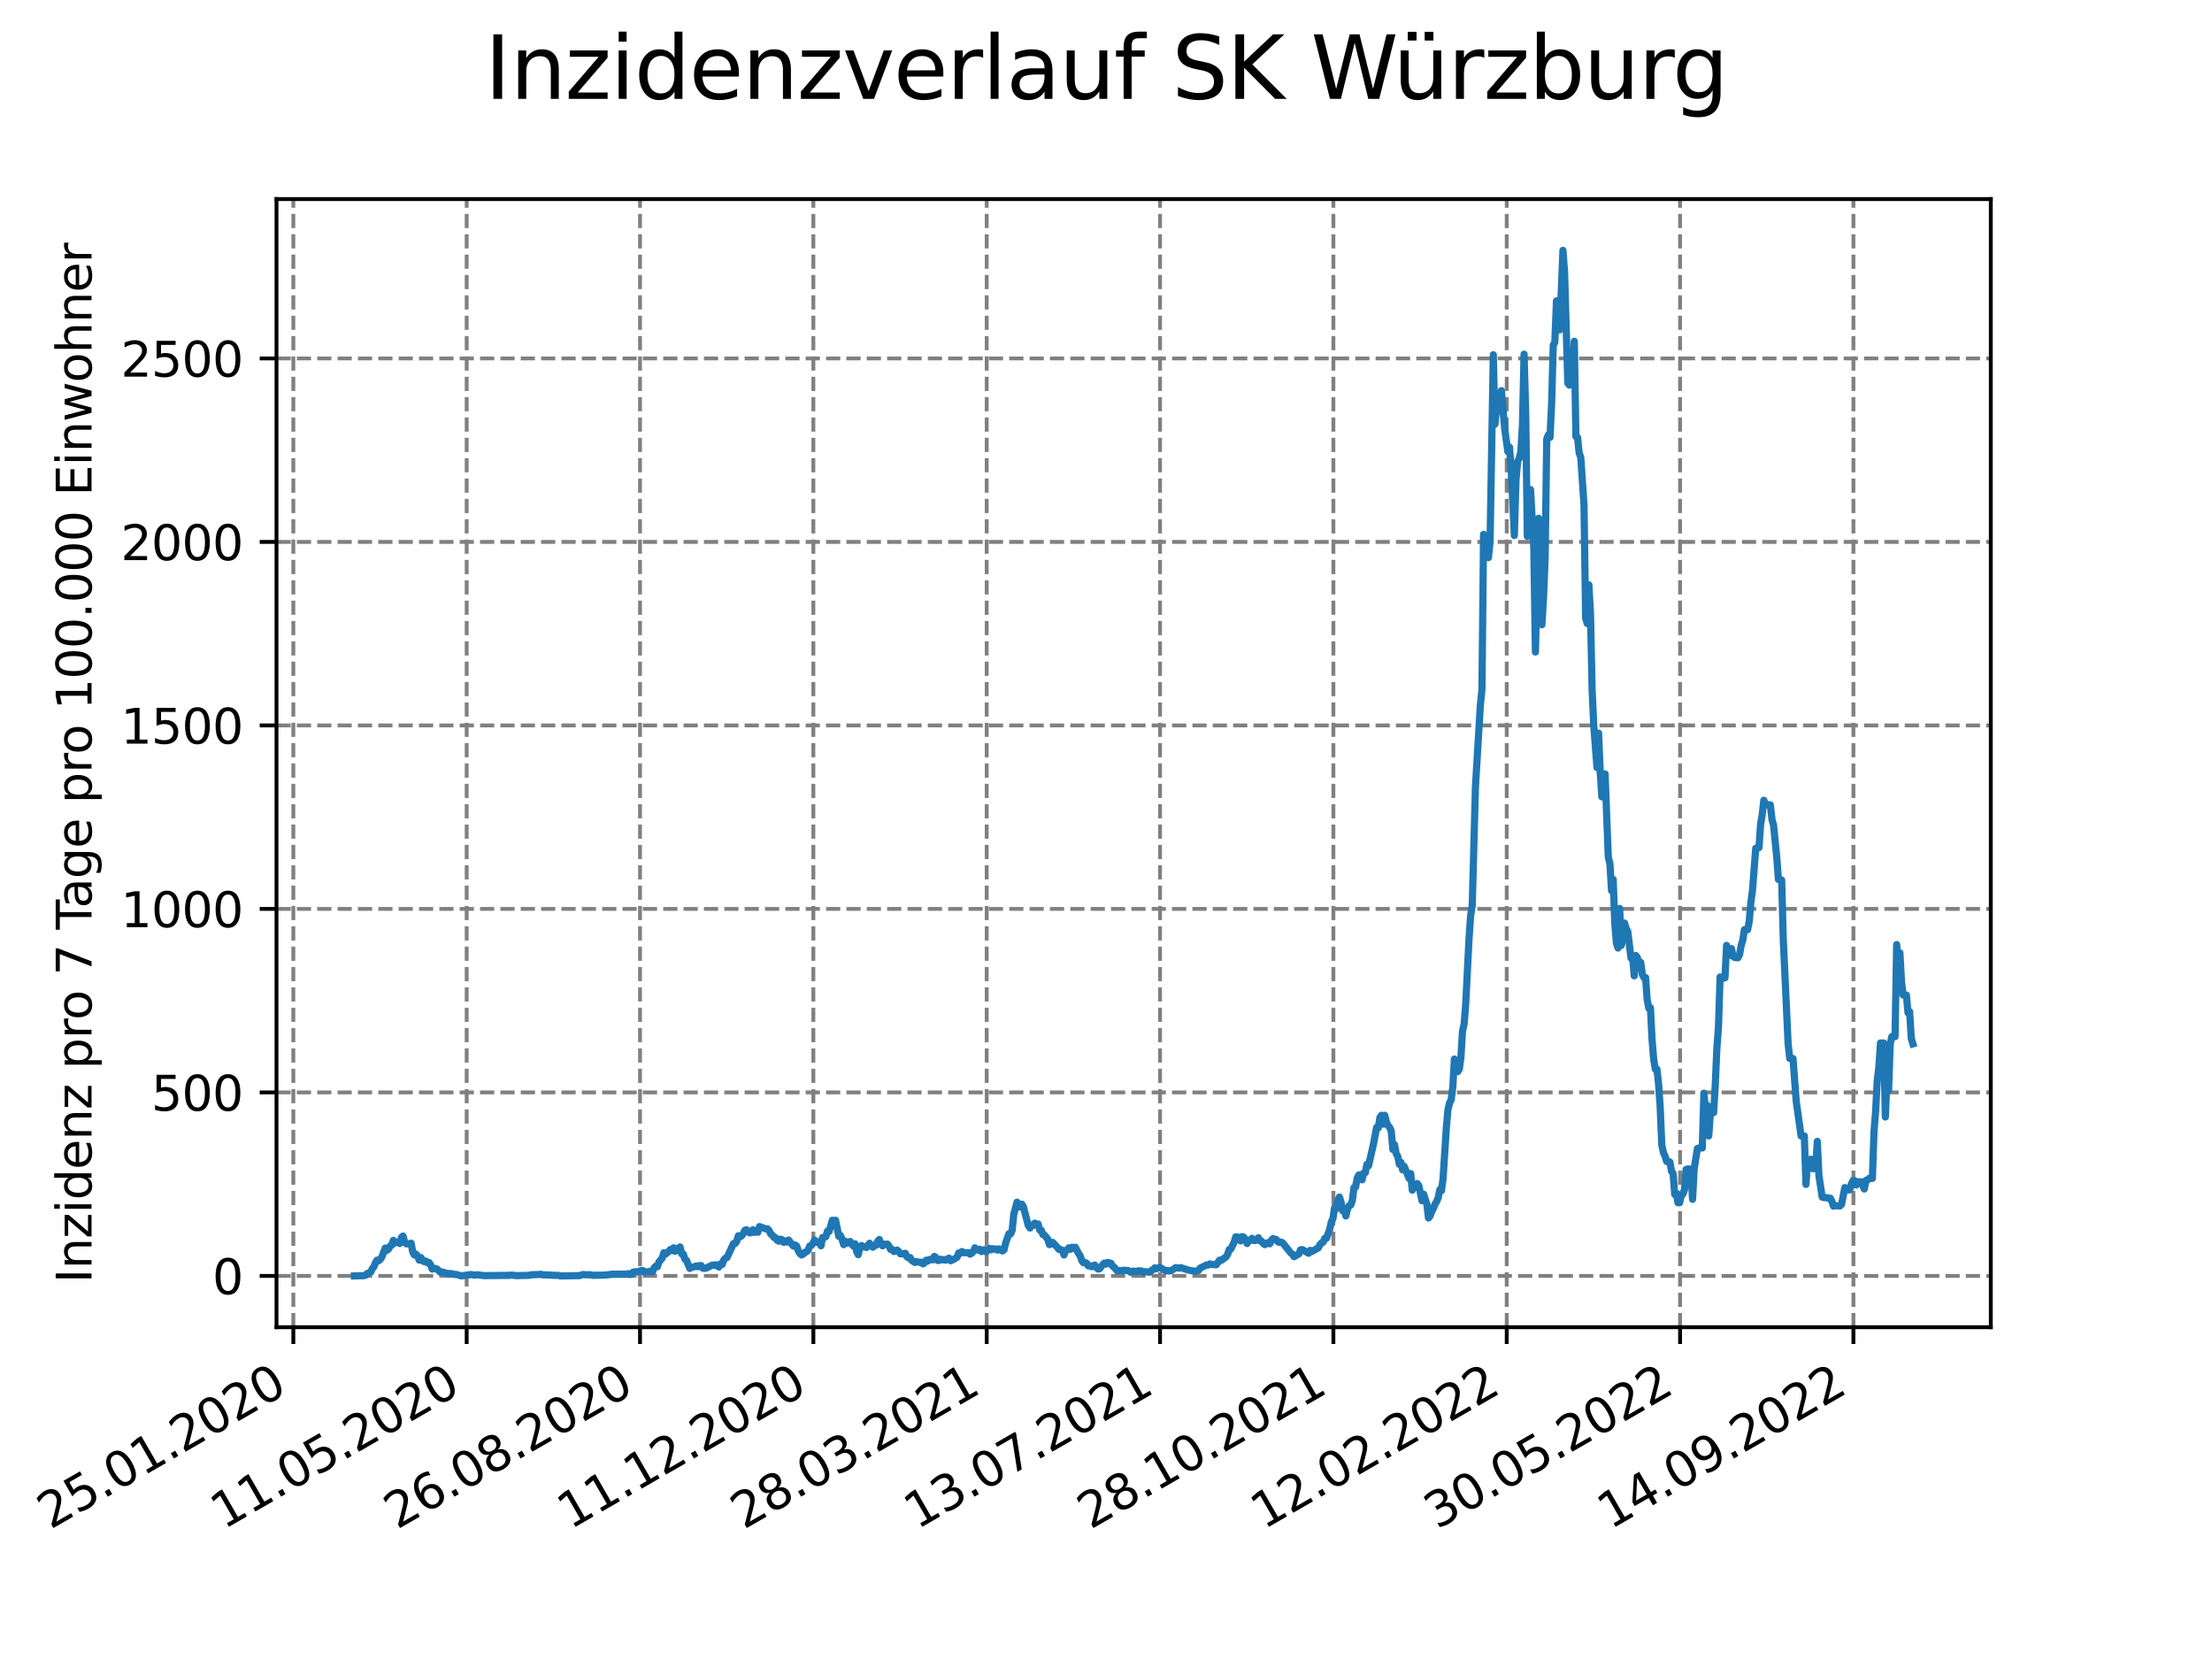 <?xml version="1.0" encoding="utf-8" standalone="no"?>
<!DOCTYPE svg PUBLIC "-//W3C//DTD SVG 1.1//EN"
  "http://www.w3.org/Graphics/SVG/1.1/DTD/svg11.dtd">
<svg xmlns:xlink="http://www.w3.org/1999/xlink" width="460.8pt" height="345.6pt" viewBox="0 0 460.8 345.6" xmlns="http://www.w3.org/2000/svg" version="1.1">
 <defs>
  <style type="text/css">*{stroke-linejoin: round; stroke-linecap: butt}</style>
 </defs>
 <g id="figure_1">
  <g id="patch_1">
   <path d="M 0 345.6 
L 460.8 345.6 
L 460.8 0 
L 0 0 
z
" style="fill: #ffffff"/>
  </g>
  <g id="axes_1">
   <g id="patch_2">
    <path d="M 57.6 276.48 
L 414.72 276.48 
L 414.72 41.472 
L 57.6 41.472 
z
" style="fill: #ffffff"/>
   </g>
   <g id="matplotlib.axis_1">
    <g id="xtick_1">
     <g id="line2d_1">
      <path d="M 61.107 276.48 
L 61.107 41.472 
" clip-path="url(#pb9742fb375)" style="fill: none; stroke-dasharray: 2.96,1.28; stroke-dashoffset: 0; stroke: #808080; stroke-width: 0.8"/>
     </g>
     <g id="line2d_2">
      <defs>
       <path id="m1579eb46df" d="M 0 0 
L 0 3.5 
" style="stroke: #000000; stroke-width: 0.8"/>
      </defs>
      <g>
       <use xlink:href="#m1579eb46df" x="61.107" y="276.48" style="stroke: #000000; stroke-width: 0.8"/>
      </g>
     </g>
     <g id="text_1">
      <!-- 25.01.2020 -->
      <g transform="translate(10.482 318.689) rotate(-30) scale(0.1 -0.1)">
       <defs>
        <path id="DejaVuSans-32" d="M 1228 531 
L 3431 531 
L 3431 0 
L 469 0 
L 469 531 
Q 828 903 1448 1529 
Q 2069 2156 2228 2338 
Q 2531 2678 2651 2914 
Q 2772 3150 2772 3378 
Q 2772 3750 2511 3984 
Q 2250 4219 1831 4219 
Q 1534 4219 1204 4116 
Q 875 4013 500 3803 
L 500 4441 
Q 881 4594 1212 4672 
Q 1544 4750 1819 4750 
Q 2544 4750 2975 4387 
Q 3406 4025 3406 3419 
Q 3406 3131 3298 2873 
Q 3191 2616 2906 2266 
Q 2828 2175 2409 1742 
Q 1991 1309 1228 531 
z
" transform="scale(0.016)"/>
        <path id="DejaVuSans-35" d="M 691 4666 
L 3169 4666 
L 3169 4134 
L 1269 4134 
L 1269 2991 
Q 1406 3038 1543 3061 
Q 1681 3084 1819 3084 
Q 2600 3084 3056 2656 
Q 3513 2228 3513 1497 
Q 3513 744 3044 326 
Q 2575 -91 1722 -91 
Q 1428 -91 1123 -41 
Q 819 9 494 109 
L 494 744 
Q 775 591 1075 516 
Q 1375 441 1709 441 
Q 2250 441 2565 725 
Q 2881 1009 2881 1497 
Q 2881 1984 2565 2268 
Q 2250 2553 1709 2553 
Q 1456 2553 1204 2497 
Q 953 2441 691 2322 
L 691 4666 
z
" transform="scale(0.016)"/>
        <path id="DejaVuSans-2e" d="M 684 794 
L 1344 794 
L 1344 0 
L 684 0 
L 684 794 
z
" transform="scale(0.016)"/>
        <path id="DejaVuSans-30" d="M 2034 4250 
Q 1547 4250 1301 3770 
Q 1056 3291 1056 2328 
Q 1056 1369 1301 889 
Q 1547 409 2034 409 
Q 2525 409 2770 889 
Q 3016 1369 3016 2328 
Q 3016 3291 2770 3770 
Q 2525 4250 2034 4250 
z
M 2034 4750 
Q 2819 4750 3233 4129 
Q 3647 3509 3647 2328 
Q 3647 1150 3233 529 
Q 2819 -91 2034 -91 
Q 1250 -91 836 529 
Q 422 1150 422 2328 
Q 422 3509 836 4129 
Q 1250 4750 2034 4750 
z
" transform="scale(0.016)"/>
        <path id="DejaVuSans-31" d="M 794 531 
L 1825 531 
L 1825 4091 
L 703 3866 
L 703 4441 
L 1819 4666 
L 2450 4666 
L 2450 531 
L 3481 531 
L 3481 0 
L 794 0 
L 794 531 
z
" transform="scale(0.016)"/>
       </defs>
       <use xlink:href="#DejaVuSans-32"/>
       <use xlink:href="#DejaVuSans-35" x="63.623"/>
       <use xlink:href="#DejaVuSans-2e" x="127.246"/>
       <use xlink:href="#DejaVuSans-30" x="159.033"/>
       <use xlink:href="#DejaVuSans-31" x="222.656"/>
       <use xlink:href="#DejaVuSans-2e" x="286.279"/>
       <use xlink:href="#DejaVuSans-32" x="318.066"/>
       <use xlink:href="#DejaVuSans-30" x="381.689"/>
       <use xlink:href="#DejaVuSans-32" x="445.312"/>
       <use xlink:href="#DejaVuSans-30" x="508.936"/>
      </g>
     </g>
    </g>
    <g id="xtick_2">
     <g id="line2d_3">
      <path d="M 97.217 276.48 
L 97.217 41.472 
" clip-path="url(#pb9742fb375)" style="fill: none; stroke-dasharray: 2.96,1.28; stroke-dashoffset: 0; stroke: #808080; stroke-width: 0.8"/>
     </g>
     <g id="line2d_4">
      <g>
       <use xlink:href="#m1579eb46df" x="97.217" y="276.48" style="stroke: #000000; stroke-width: 0.8"/>
      </g>
     </g>
     <g id="text_2">
      <!-- 11.05.2020 -->
      <g transform="translate(46.592 318.689) rotate(-30) scale(0.1 -0.1)">
       <use xlink:href="#DejaVuSans-31"/>
       <use xlink:href="#DejaVuSans-31" x="63.623"/>
       <use xlink:href="#DejaVuSans-2e" x="127.246"/>
       <use xlink:href="#DejaVuSans-30" x="159.033"/>
       <use xlink:href="#DejaVuSans-35" x="222.656"/>
       <use xlink:href="#DejaVuSans-2e" x="286.279"/>
       <use xlink:href="#DejaVuSans-32" x="318.066"/>
       <use xlink:href="#DejaVuSans-30" x="381.689"/>
       <use xlink:href="#DejaVuSans-32" x="445.312"/>
       <use xlink:href="#DejaVuSans-30" x="508.936"/>
      </g>
     </g>
    </g>
    <g id="xtick_3">
     <g id="line2d_5">
      <path d="M 133.327 276.48 
L 133.327 41.472 
" clip-path="url(#pb9742fb375)" style="fill: none; stroke-dasharray: 2.96,1.28; stroke-dashoffset: 0; stroke: #808080; stroke-width: 0.8"/>
     </g>
     <g id="line2d_6">
      <g>
       <use xlink:href="#m1579eb46df" x="133.327" y="276.48" style="stroke: #000000; stroke-width: 0.8"/>
      </g>
     </g>
     <g id="text_3">
      <!-- 26.08.2020 -->
      <g transform="translate(82.702 318.689) rotate(-30) scale(0.1 -0.1)">
       <defs>
        <path id="DejaVuSans-36" d="M 2113 2584 
Q 1688 2584 1439 2293 
Q 1191 2003 1191 1497 
Q 1191 994 1439 701 
Q 1688 409 2113 409 
Q 2538 409 2786 701 
Q 3034 994 3034 1497 
Q 3034 2003 2786 2293 
Q 2538 2584 2113 2584 
z
M 3366 4563 
L 3366 3988 
Q 3128 4100 2886 4159 
Q 2644 4219 2406 4219 
Q 1781 4219 1451 3797 
Q 1122 3375 1075 2522 
Q 1259 2794 1537 2939 
Q 1816 3084 2150 3084 
Q 2853 3084 3261 2657 
Q 3669 2231 3669 1497 
Q 3669 778 3244 343 
Q 2819 -91 2113 -91 
Q 1303 -91 875 529 
Q 447 1150 447 2328 
Q 447 3434 972 4092 
Q 1497 4750 2381 4750 
Q 2619 4750 2861 4703 
Q 3103 4656 3366 4563 
z
" transform="scale(0.016)"/>
        <path id="DejaVuSans-38" d="M 2034 2216 
Q 1584 2216 1326 1975 
Q 1069 1734 1069 1313 
Q 1069 891 1326 650 
Q 1584 409 2034 409 
Q 2484 409 2743 651 
Q 3003 894 3003 1313 
Q 3003 1734 2745 1975 
Q 2488 2216 2034 2216 
z
M 1403 2484 
Q 997 2584 770 2862 
Q 544 3141 544 3541 
Q 544 4100 942 4425 
Q 1341 4750 2034 4750 
Q 2731 4750 3128 4425 
Q 3525 4100 3525 3541 
Q 3525 3141 3298 2862 
Q 3072 2584 2669 2484 
Q 3125 2378 3379 2068 
Q 3634 1759 3634 1313 
Q 3634 634 3220 271 
Q 2806 -91 2034 -91 
Q 1263 -91 848 271 
Q 434 634 434 1313 
Q 434 1759 690 2068 
Q 947 2378 1403 2484 
z
M 1172 3481 
Q 1172 3119 1398 2916 
Q 1625 2713 2034 2713 
Q 2441 2713 2670 2916 
Q 2900 3119 2900 3481 
Q 2900 3844 2670 4047 
Q 2441 4250 2034 4250 
Q 1625 4250 1398 4047 
Q 1172 3844 1172 3481 
z
" transform="scale(0.016)"/>
       </defs>
       <use xlink:href="#DejaVuSans-32"/>
       <use xlink:href="#DejaVuSans-36" x="63.623"/>
       <use xlink:href="#DejaVuSans-2e" x="127.246"/>
       <use xlink:href="#DejaVuSans-30" x="159.033"/>
       <use xlink:href="#DejaVuSans-38" x="222.656"/>
       <use xlink:href="#DejaVuSans-2e" x="286.279"/>
       <use xlink:href="#DejaVuSans-32" x="318.066"/>
       <use xlink:href="#DejaVuSans-30" x="381.689"/>
       <use xlink:href="#DejaVuSans-32" x="445.312"/>
       <use xlink:href="#DejaVuSans-30" x="508.936"/>
      </g>
     </g>
    </g>
    <g id="xtick_4">
     <g id="line2d_7">
      <path d="M 169.438 276.48 
L 169.438 41.472 
" clip-path="url(#pb9742fb375)" style="fill: none; stroke-dasharray: 2.96,1.28; stroke-dashoffset: 0; stroke: #808080; stroke-width: 0.8"/>
     </g>
     <g id="line2d_8">
      <g>
       <use xlink:href="#m1579eb46df" x="169.438" y="276.48" style="stroke: #000000; stroke-width: 0.8"/>
      </g>
     </g>
     <g id="text_4">
      <!-- 11.12.2020 -->
      <g transform="translate(118.812 318.689) rotate(-30) scale(0.1 -0.1)">
       <use xlink:href="#DejaVuSans-31"/>
       <use xlink:href="#DejaVuSans-31" x="63.623"/>
       <use xlink:href="#DejaVuSans-2e" x="127.246"/>
       <use xlink:href="#DejaVuSans-31" x="159.033"/>
       <use xlink:href="#DejaVuSans-32" x="222.656"/>
       <use xlink:href="#DejaVuSans-2e" x="286.279"/>
       <use xlink:href="#DejaVuSans-32" x="318.066"/>
       <use xlink:href="#DejaVuSans-30" x="381.689"/>
       <use xlink:href="#DejaVuSans-32" x="445.312"/>
       <use xlink:href="#DejaVuSans-30" x="508.936"/>
      </g>
     </g>
    </g>
    <g id="xtick_5">
     <g id="line2d_9">
      <path d="M 205.548 276.48 
L 205.548 41.472 
" clip-path="url(#pb9742fb375)" style="fill: none; stroke-dasharray: 2.96,1.28; stroke-dashoffset: 0; stroke: #808080; stroke-width: 0.8"/>
     </g>
     <g id="line2d_10">
      <g>
       <use xlink:href="#m1579eb46df" x="205.548" y="276.48" style="stroke: #000000; stroke-width: 0.8"/>
      </g>
     </g>
     <g id="text_5">
      <!-- 28.03.2021 -->
      <g transform="translate(154.923 318.689) rotate(-30) scale(0.1 -0.1)">
       <defs>
        <path id="DejaVuSans-33" d="M 2597 2516 
Q 3050 2419 3304 2112 
Q 3559 1806 3559 1356 
Q 3559 666 3084 287 
Q 2609 -91 1734 -91 
Q 1441 -91 1130 -33 
Q 819 25 488 141 
L 488 750 
Q 750 597 1062 519 
Q 1375 441 1716 441 
Q 2309 441 2620 675 
Q 2931 909 2931 1356 
Q 2931 1769 2642 2001 
Q 2353 2234 1838 2234 
L 1294 2234 
L 1294 2753 
L 1863 2753 
Q 2328 2753 2575 2939 
Q 2822 3125 2822 3475 
Q 2822 3834 2567 4026 
Q 2313 4219 1838 4219 
Q 1578 4219 1281 4162 
Q 984 4106 628 3988 
L 628 4550 
Q 988 4650 1302 4700 
Q 1616 4750 1894 4750 
Q 2613 4750 3031 4423 
Q 3450 4097 3450 3541 
Q 3450 3153 3228 2886 
Q 3006 2619 2597 2516 
z
" transform="scale(0.016)"/>
       </defs>
       <use xlink:href="#DejaVuSans-32"/>
       <use xlink:href="#DejaVuSans-38" x="63.623"/>
       <use xlink:href="#DejaVuSans-2e" x="127.246"/>
       <use xlink:href="#DejaVuSans-30" x="159.033"/>
       <use xlink:href="#DejaVuSans-33" x="222.656"/>
       <use xlink:href="#DejaVuSans-2e" x="286.279"/>
       <use xlink:href="#DejaVuSans-32" x="318.066"/>
       <use xlink:href="#DejaVuSans-30" x="381.689"/>
       <use xlink:href="#DejaVuSans-32" x="445.312"/>
       <use xlink:href="#DejaVuSans-31" x="508.936"/>
      </g>
     </g>
    </g>
    <g id="xtick_6">
     <g id="line2d_11">
      <path d="M 241.658 276.48 
L 241.658 41.472 
" clip-path="url(#pb9742fb375)" style="fill: none; stroke-dasharray: 2.96,1.28; stroke-dashoffset: 0; stroke: #808080; stroke-width: 0.8"/>
     </g>
     <g id="line2d_12">
      <g>
       <use xlink:href="#m1579eb46df" x="241.658" y="276.48" style="stroke: #000000; stroke-width: 0.8"/>
      </g>
     </g>
     <g id="text_6">
      <!-- 13.07.2021 -->
      <g transform="translate(191.033 318.689) rotate(-30) scale(0.1 -0.1)">
       <defs>
        <path id="DejaVuSans-37" d="M 525 4666 
L 3525 4666 
L 3525 4397 
L 1831 0 
L 1172 0 
L 2766 4134 
L 525 4134 
L 525 4666 
z
" transform="scale(0.016)"/>
       </defs>
       <use xlink:href="#DejaVuSans-31"/>
       <use xlink:href="#DejaVuSans-33" x="63.623"/>
       <use xlink:href="#DejaVuSans-2e" x="127.246"/>
       <use xlink:href="#DejaVuSans-30" x="159.033"/>
       <use xlink:href="#DejaVuSans-37" x="222.656"/>
       <use xlink:href="#DejaVuSans-2e" x="286.279"/>
       <use xlink:href="#DejaVuSans-32" x="318.066"/>
       <use xlink:href="#DejaVuSans-30" x="381.689"/>
       <use xlink:href="#DejaVuSans-32" x="445.312"/>
       <use xlink:href="#DejaVuSans-31" x="508.936"/>
      </g>
     </g>
    </g>
    <g id="xtick_7">
     <g id="line2d_13">
      <path d="M 277.768 276.48 
L 277.768 41.472 
" clip-path="url(#pb9742fb375)" style="fill: none; stroke-dasharray: 2.96,1.28; stroke-dashoffset: 0; stroke: #808080; stroke-width: 0.8"/>
     </g>
     <g id="line2d_14">
      <g>
       <use xlink:href="#m1579eb46df" x="277.768" y="276.48" style="stroke: #000000; stroke-width: 0.8"/>
      </g>
     </g>
     <g id="text_7">
      <!-- 28.10.2021 -->
      <g transform="translate(227.143 318.689) rotate(-30) scale(0.1 -0.1)">
       <use xlink:href="#DejaVuSans-32"/>
       <use xlink:href="#DejaVuSans-38" x="63.623"/>
       <use xlink:href="#DejaVuSans-2e" x="127.246"/>
       <use xlink:href="#DejaVuSans-31" x="159.033"/>
       <use xlink:href="#DejaVuSans-30" x="222.656"/>
       <use xlink:href="#DejaVuSans-2e" x="286.279"/>
       <use xlink:href="#DejaVuSans-32" x="318.066"/>
       <use xlink:href="#DejaVuSans-30" x="381.689"/>
       <use xlink:href="#DejaVuSans-32" x="445.312"/>
       <use xlink:href="#DejaVuSans-31" x="508.936"/>
      </g>
     </g>
    </g>
    <g id="xtick_8">
     <g id="line2d_15">
      <path d="M 313.879 276.48 
L 313.879 41.472 
" clip-path="url(#pb9742fb375)" style="fill: none; stroke-dasharray: 2.96,1.28; stroke-dashoffset: 0; stroke: #808080; stroke-width: 0.8"/>
     </g>
     <g id="line2d_16">
      <g>
       <use xlink:href="#m1579eb46df" x="313.879" y="276.48" style="stroke: #000000; stroke-width: 0.8"/>
      </g>
     </g>
     <g id="text_8">
      <!-- 12.02.2022 -->
      <g transform="translate(263.253 318.689) rotate(-30) scale(0.1 -0.1)">
       <use xlink:href="#DejaVuSans-31"/>
       <use xlink:href="#DejaVuSans-32" x="63.623"/>
       <use xlink:href="#DejaVuSans-2e" x="127.246"/>
       <use xlink:href="#DejaVuSans-30" x="159.033"/>
       <use xlink:href="#DejaVuSans-32" x="222.656"/>
       <use xlink:href="#DejaVuSans-2e" x="286.279"/>
       <use xlink:href="#DejaVuSans-32" x="318.066"/>
       <use xlink:href="#DejaVuSans-30" x="381.689"/>
       <use xlink:href="#DejaVuSans-32" x="445.312"/>
       <use xlink:href="#DejaVuSans-32" x="508.936"/>
      </g>
     </g>
    </g>
    <g id="xtick_9">
     <g id="line2d_17">
      <path d="M 349.989 276.48 
L 349.989 41.472 
" clip-path="url(#pb9742fb375)" style="fill: none; stroke-dasharray: 2.96,1.28; stroke-dashoffset: 0; stroke: #808080; stroke-width: 0.8"/>
     </g>
     <g id="line2d_18">
      <g>
       <use xlink:href="#m1579eb46df" x="349.989" y="276.48" style="stroke: #000000; stroke-width: 0.8"/>
      </g>
     </g>
     <g id="text_9">
      <!-- 30.05.2022 -->
      <g transform="translate(299.364 318.689) rotate(-30) scale(0.1 -0.1)">
       <use xlink:href="#DejaVuSans-33"/>
       <use xlink:href="#DejaVuSans-30" x="63.623"/>
       <use xlink:href="#DejaVuSans-2e" x="127.246"/>
       <use xlink:href="#DejaVuSans-30" x="159.033"/>
       <use xlink:href="#DejaVuSans-35" x="222.656"/>
       <use xlink:href="#DejaVuSans-2e" x="286.279"/>
       <use xlink:href="#DejaVuSans-32" x="318.066"/>
       <use xlink:href="#DejaVuSans-30" x="381.689"/>
       <use xlink:href="#DejaVuSans-32" x="445.312"/>
       <use xlink:href="#DejaVuSans-32" x="508.936"/>
      </g>
     </g>
    </g>
    <g id="xtick_10">
     <g id="line2d_19">
      <path d="M 386.099 276.48 
L 386.099 41.472 
" clip-path="url(#pb9742fb375)" style="fill: none; stroke-dasharray: 2.96,1.28; stroke-dashoffset: 0; stroke: #808080; stroke-width: 0.8"/>
     </g>
     <g id="line2d_20">
      <g>
       <use xlink:href="#m1579eb46df" x="386.099" y="276.48" style="stroke: #000000; stroke-width: 0.8"/>
      </g>
     </g>
     <g id="text_10">
      <!-- 14.09.2022 -->
      <g transform="translate(335.474 318.689) rotate(-30) scale(0.1 -0.1)">
       <defs>
        <path id="DejaVuSans-34" d="M 2419 4116 
L 825 1625 
L 2419 1625 
L 2419 4116 
z
M 2253 4666 
L 3047 4666 
L 3047 1625 
L 3713 1625 
L 3713 1100 
L 3047 1100 
L 3047 0 
L 2419 0 
L 2419 1100 
L 313 1100 
L 313 1709 
L 2253 4666 
z
" transform="scale(0.016)"/>
        <path id="DejaVuSans-39" d="M 703 97 
L 703 672 
Q 941 559 1184 500 
Q 1428 441 1663 441 
Q 2288 441 2617 861 
Q 2947 1281 2994 2138 
Q 2813 1869 2534 1725 
Q 2256 1581 1919 1581 
Q 1219 1581 811 2004 
Q 403 2428 403 3163 
Q 403 3881 828 4315 
Q 1253 4750 1959 4750 
Q 2769 4750 3195 4129 
Q 3622 3509 3622 2328 
Q 3622 1225 3098 567 
Q 2575 -91 1691 -91 
Q 1453 -91 1209 -44 
Q 966 3 703 97 
z
M 1959 2075 
Q 2384 2075 2632 2365 
Q 2881 2656 2881 3163 
Q 2881 3666 2632 3958 
Q 2384 4250 1959 4250 
Q 1534 4250 1286 3958 
Q 1038 3666 1038 3163 
Q 1038 2656 1286 2365 
Q 1534 2075 1959 2075 
z
" transform="scale(0.016)"/>
       </defs>
       <use xlink:href="#DejaVuSans-31"/>
       <use xlink:href="#DejaVuSans-34" x="63.623"/>
       <use xlink:href="#DejaVuSans-2e" x="127.246"/>
       <use xlink:href="#DejaVuSans-30" x="159.033"/>
       <use xlink:href="#DejaVuSans-39" x="222.656"/>
       <use xlink:href="#DejaVuSans-2e" x="286.279"/>
       <use xlink:href="#DejaVuSans-32" x="318.066"/>
       <use xlink:href="#DejaVuSans-30" x="381.689"/>
       <use xlink:href="#DejaVuSans-32" x="445.312"/>
       <use xlink:href="#DejaVuSans-32" x="508.936"/>
      </g>
     </g>
    </g>
   </g>
   <g id="matplotlib.axis_2">
    <g id="ytick_1">
     <g id="line2d_21">
      <path d="M 57.6 265.798 
L 414.72 265.798 
" clip-path="url(#pb9742fb375)" style="fill: none; stroke-dasharray: 2.96,1.28; stroke-dashoffset: 0; stroke: #808080; stroke-width: 0.8"/>
     </g>
     <g id="line2d_22">
      <defs>
       <path id="m0c6fcbc12b" d="M 0 0 
L -3.5 0 
" style="stroke: #000000; stroke-width: 0.8"/>
      </defs>
      <g>
       <use xlink:href="#m0c6fcbc12b" x="57.6" y="265.798" style="stroke: #000000; stroke-width: 0.8"/>
      </g>
     </g>
     <g id="text_11">
      <!-- 0 -->
      <g transform="translate(44.237 269.597) scale(0.1 -0.1)">
       <use xlink:href="#DejaVuSans-30"/>
      </g>
     </g>
    </g>
    <g id="ytick_2">
     <g id="line2d_23">
      <path d="M 57.6 227.571 
L 414.72 227.571 
" clip-path="url(#pb9742fb375)" style="fill: none; stroke-dasharray: 2.96,1.28; stroke-dashoffset: 0; stroke: #808080; stroke-width: 0.8"/>
     </g>
     <g id="line2d_24">
      <g>
       <use xlink:href="#m0c6fcbc12b" x="57.6" y="227.571" style="stroke: #000000; stroke-width: 0.8"/>
      </g>
     </g>
     <g id="text_12">
      <!-- 500 -->
      <g transform="translate(31.512 231.37) scale(0.1 -0.1)">
       <use xlink:href="#DejaVuSans-35"/>
       <use xlink:href="#DejaVuSans-30" x="63.623"/>
       <use xlink:href="#DejaVuSans-30" x="127.246"/>
      </g>
     </g>
    </g>
    <g id="ytick_3">
     <g id="line2d_25">
      <path d="M 57.6 189.344 
L 414.72 189.344 
" clip-path="url(#pb9742fb375)" style="fill: none; stroke-dasharray: 2.96,1.28; stroke-dashoffset: 0; stroke: #808080; stroke-width: 0.8"/>
     </g>
     <g id="line2d_26">
      <g>
       <use xlink:href="#m0c6fcbc12b" x="57.6" y="189.344" style="stroke: #000000; stroke-width: 0.8"/>
      </g>
     </g>
     <g id="text_13">
      <!-- 1000 -->
      <g transform="translate(25.15 193.143) scale(0.1 -0.1)">
       <use xlink:href="#DejaVuSans-31"/>
       <use xlink:href="#DejaVuSans-30" x="63.623"/>
       <use xlink:href="#DejaVuSans-30" x="127.246"/>
       <use xlink:href="#DejaVuSans-30" x="190.869"/>
      </g>
     </g>
    </g>
    <g id="ytick_4">
     <g id="line2d_27">
      <path d="M 57.6 151.117 
L 414.72 151.117 
" clip-path="url(#pb9742fb375)" style="fill: none; stroke-dasharray: 2.96,1.28; stroke-dashoffset: 0; stroke: #808080; stroke-width: 0.8"/>
     </g>
     <g id="line2d_28">
      <g>
       <use xlink:href="#m0c6fcbc12b" x="57.6" y="151.117" style="stroke: #000000; stroke-width: 0.8"/>
      </g>
     </g>
     <g id="text_14">
      <!-- 1500 -->
      <g transform="translate(25.15 154.916) scale(0.1 -0.1)">
       <use xlink:href="#DejaVuSans-31"/>
       <use xlink:href="#DejaVuSans-35" x="63.623"/>
       <use xlink:href="#DejaVuSans-30" x="127.246"/>
       <use xlink:href="#DejaVuSans-30" x="190.869"/>
      </g>
     </g>
    </g>
    <g id="ytick_5">
     <g id="line2d_29">
      <path d="M 57.6 112.89 
L 414.72 112.89 
" clip-path="url(#pb9742fb375)" style="fill: none; stroke-dasharray: 2.96,1.28; stroke-dashoffset: 0; stroke: #808080; stroke-width: 0.8"/>
     </g>
     <g id="line2d_30">
      <g>
       <use xlink:href="#m0c6fcbc12b" x="57.6" y="112.89" style="stroke: #000000; stroke-width: 0.8"/>
      </g>
     </g>
     <g id="text_15">
      <!-- 2000 -->
      <g transform="translate(25.15 116.689) scale(0.1 -0.1)">
       <use xlink:href="#DejaVuSans-32"/>
       <use xlink:href="#DejaVuSans-30" x="63.623"/>
       <use xlink:href="#DejaVuSans-30" x="127.246"/>
       <use xlink:href="#DejaVuSans-30" x="190.869"/>
      </g>
     </g>
    </g>
    <g id="ytick_6">
     <g id="line2d_31">
      <path d="M 57.6 74.663 
L 414.72 74.663 
" clip-path="url(#pb9742fb375)" style="fill: none; stroke-dasharray: 2.96,1.28; stroke-dashoffset: 0; stroke: #808080; stroke-width: 0.8"/>
     </g>
     <g id="line2d_32">
      <g>
       <use xlink:href="#m0c6fcbc12b" x="57.6" y="74.663" style="stroke: #000000; stroke-width: 0.8"/>
      </g>
     </g>
     <g id="text_16">
      <!-- 2500 -->
      <g transform="translate(25.15 78.462) scale(0.1 -0.1)">
       <use xlink:href="#DejaVuSans-32"/>
       <use xlink:href="#DejaVuSans-35" x="63.623"/>
       <use xlink:href="#DejaVuSans-30" x="127.246"/>
       <use xlink:href="#DejaVuSans-30" x="190.869"/>
      </g>
     </g>
    </g>
    <g id="text_17">
     <!-- Inzidenz pro 7 Tage pro 100.000 Einwohner -->
     <g transform="translate(19.07 267.301) rotate(-90) scale(0.1 -0.1)">
      <defs>
       <path id="DejaVuSans-49" d="M 628 4666 
L 1259 4666 
L 1259 0 
L 628 0 
L 628 4666 
z
" transform="scale(0.016)"/>
       <path id="DejaVuSans-6e" d="M 3513 2113 
L 3513 0 
L 2938 0 
L 2938 2094 
Q 2938 2591 2744 2837 
Q 2550 3084 2163 3084 
Q 1697 3084 1428 2787 
Q 1159 2491 1159 1978 
L 1159 0 
L 581 0 
L 581 3500 
L 1159 3500 
L 1159 2956 
Q 1366 3272 1645 3428 
Q 1925 3584 2291 3584 
Q 2894 3584 3203 3211 
Q 3513 2838 3513 2113 
z
" transform="scale(0.016)"/>
       <path id="DejaVuSans-7a" d="M 353 3500 
L 3084 3500 
L 3084 2975 
L 922 459 
L 3084 459 
L 3084 0 
L 275 0 
L 275 525 
L 2438 3041 
L 353 3041 
L 353 3500 
z
" transform="scale(0.016)"/>
       <path id="DejaVuSans-69" d="M 603 3500 
L 1178 3500 
L 1178 0 
L 603 0 
L 603 3500 
z
M 603 4863 
L 1178 4863 
L 1178 4134 
L 603 4134 
L 603 4863 
z
" transform="scale(0.016)"/>
       <path id="DejaVuSans-64" d="M 2906 2969 
L 2906 4863 
L 3481 4863 
L 3481 0 
L 2906 0 
L 2906 525 
Q 2725 213 2448 61 
Q 2172 -91 1784 -91 
Q 1150 -91 751 415 
Q 353 922 353 1747 
Q 353 2572 751 3078 
Q 1150 3584 1784 3584 
Q 2172 3584 2448 3432 
Q 2725 3281 2906 2969 
z
M 947 1747 
Q 947 1113 1208 752 
Q 1469 391 1925 391 
Q 2381 391 2643 752 
Q 2906 1113 2906 1747 
Q 2906 2381 2643 2742 
Q 2381 3103 1925 3103 
Q 1469 3103 1208 2742 
Q 947 2381 947 1747 
z
" transform="scale(0.016)"/>
       <path id="DejaVuSans-65" d="M 3597 1894 
L 3597 1613 
L 953 1613 
Q 991 1019 1311 708 
Q 1631 397 2203 397 
Q 2534 397 2845 478 
Q 3156 559 3463 722 
L 3463 178 
Q 3153 47 2828 -22 
Q 2503 -91 2169 -91 
Q 1331 -91 842 396 
Q 353 884 353 1716 
Q 353 2575 817 3079 
Q 1281 3584 2069 3584 
Q 2775 3584 3186 3129 
Q 3597 2675 3597 1894 
z
M 3022 2063 
Q 3016 2534 2758 2815 
Q 2500 3097 2075 3097 
Q 1594 3097 1305 2825 
Q 1016 2553 972 2059 
L 3022 2063 
z
" transform="scale(0.016)"/>
       <path id="DejaVuSans-20" transform="scale(0.016)"/>
       <path id="DejaVuSans-70" d="M 1159 525 
L 1159 -1331 
L 581 -1331 
L 581 3500 
L 1159 3500 
L 1159 2969 
Q 1341 3281 1617 3432 
Q 1894 3584 2278 3584 
Q 2916 3584 3314 3078 
Q 3713 2572 3713 1747 
Q 3713 922 3314 415 
Q 2916 -91 2278 -91 
Q 1894 -91 1617 61 
Q 1341 213 1159 525 
z
M 3116 1747 
Q 3116 2381 2855 2742 
Q 2594 3103 2138 3103 
Q 1681 3103 1420 2742 
Q 1159 2381 1159 1747 
Q 1159 1113 1420 752 
Q 1681 391 2138 391 
Q 2594 391 2855 752 
Q 3116 1113 3116 1747 
z
" transform="scale(0.016)"/>
       <path id="DejaVuSans-72" d="M 2631 2963 
Q 2534 3019 2420 3045 
Q 2306 3072 2169 3072 
Q 1681 3072 1420 2755 
Q 1159 2438 1159 1844 
L 1159 0 
L 581 0 
L 581 3500 
L 1159 3500 
L 1159 2956 
Q 1341 3275 1631 3429 
Q 1922 3584 2338 3584 
Q 2397 3584 2469 3576 
Q 2541 3569 2628 3553 
L 2631 2963 
z
" transform="scale(0.016)"/>
       <path id="DejaVuSans-6f" d="M 1959 3097 
Q 1497 3097 1228 2736 
Q 959 2375 959 1747 
Q 959 1119 1226 758 
Q 1494 397 1959 397 
Q 2419 397 2687 759 
Q 2956 1122 2956 1747 
Q 2956 2369 2687 2733 
Q 2419 3097 1959 3097 
z
M 1959 3584 
Q 2709 3584 3137 3096 
Q 3566 2609 3566 1747 
Q 3566 888 3137 398 
Q 2709 -91 1959 -91 
Q 1206 -91 779 398 
Q 353 888 353 1747 
Q 353 2609 779 3096 
Q 1206 3584 1959 3584 
z
" transform="scale(0.016)"/>
       <path id="DejaVuSans-54" d="M -19 4666 
L 3928 4666 
L 3928 4134 
L 2272 4134 
L 2272 0 
L 1638 0 
L 1638 4134 
L -19 4134 
L -19 4666 
z
" transform="scale(0.016)"/>
       <path id="DejaVuSans-61" d="M 2194 1759 
Q 1497 1759 1228 1600 
Q 959 1441 959 1056 
Q 959 750 1161 570 
Q 1363 391 1709 391 
Q 2188 391 2477 730 
Q 2766 1069 2766 1631 
L 2766 1759 
L 2194 1759 
z
M 3341 1997 
L 3341 0 
L 2766 0 
L 2766 531 
Q 2569 213 2275 61 
Q 1981 -91 1556 -91 
Q 1019 -91 701 211 
Q 384 513 384 1019 
Q 384 1609 779 1909 
Q 1175 2209 1959 2209 
L 2766 2209 
L 2766 2266 
Q 2766 2663 2505 2880 
Q 2244 3097 1772 3097 
Q 1472 3097 1187 3025 
Q 903 2953 641 2809 
L 641 3341 
Q 956 3463 1253 3523 
Q 1550 3584 1831 3584 
Q 2591 3584 2966 3190 
Q 3341 2797 3341 1997 
z
" transform="scale(0.016)"/>
       <path id="DejaVuSans-67" d="M 2906 1791 
Q 2906 2416 2648 2759 
Q 2391 3103 1925 3103 
Q 1463 3103 1205 2759 
Q 947 2416 947 1791 
Q 947 1169 1205 825 
Q 1463 481 1925 481 
Q 2391 481 2648 825 
Q 2906 1169 2906 1791 
z
M 3481 434 
Q 3481 -459 3084 -895 
Q 2688 -1331 1869 -1331 
Q 1566 -1331 1297 -1286 
Q 1028 -1241 775 -1147 
L 775 -588 
Q 1028 -725 1275 -790 
Q 1522 -856 1778 -856 
Q 2344 -856 2625 -561 
Q 2906 -266 2906 331 
L 2906 616 
Q 2728 306 2450 153 
Q 2172 0 1784 0 
Q 1141 0 747 490 
Q 353 981 353 1791 
Q 353 2603 747 3093 
Q 1141 3584 1784 3584 
Q 2172 3584 2450 3431 
Q 2728 3278 2906 2969 
L 2906 3500 
L 3481 3500 
L 3481 434 
z
" transform="scale(0.016)"/>
       <path id="DejaVuSans-45" d="M 628 4666 
L 3578 4666 
L 3578 4134 
L 1259 4134 
L 1259 2753 
L 3481 2753 
L 3481 2222 
L 1259 2222 
L 1259 531 
L 3634 531 
L 3634 0 
L 628 0 
L 628 4666 
z
" transform="scale(0.016)"/>
       <path id="DejaVuSans-77" d="M 269 3500 
L 844 3500 
L 1563 769 
L 2278 3500 
L 2956 3500 
L 3675 769 
L 4391 3500 
L 4966 3500 
L 4050 0 
L 3372 0 
L 2619 2869 
L 1863 0 
L 1184 0 
L 269 3500 
z
" transform="scale(0.016)"/>
       <path id="DejaVuSans-68" d="M 3513 2113 
L 3513 0 
L 2938 0 
L 2938 2094 
Q 2938 2591 2744 2837 
Q 2550 3084 2163 3084 
Q 1697 3084 1428 2787 
Q 1159 2491 1159 1978 
L 1159 0 
L 581 0 
L 581 4863 
L 1159 4863 
L 1159 2956 
Q 1366 3272 1645 3428 
Q 1925 3584 2291 3584 
Q 2894 3584 3203 3211 
Q 3513 2838 3513 2113 
z
" transform="scale(0.016)"/>
      </defs>
      <use xlink:href="#DejaVuSans-49"/>
      <use xlink:href="#DejaVuSans-6e" x="29.492"/>
      <use xlink:href="#DejaVuSans-7a" x="92.871"/>
      <use xlink:href="#DejaVuSans-69" x="145.361"/>
      <use xlink:href="#DejaVuSans-64" x="173.145"/>
      <use xlink:href="#DejaVuSans-65" x="236.621"/>
      <use xlink:href="#DejaVuSans-6e" x="298.145"/>
      <use xlink:href="#DejaVuSans-7a" x="361.523"/>
      <use xlink:href="#DejaVuSans-20" x="414.014"/>
      <use xlink:href="#DejaVuSans-70" x="445.801"/>
      <use xlink:href="#DejaVuSans-72" x="509.277"/>
      <use xlink:href="#DejaVuSans-6f" x="548.141"/>
      <use xlink:href="#DejaVuSans-20" x="609.322"/>
      <use xlink:href="#DejaVuSans-37" x="641.109"/>
      <use xlink:href="#DejaVuSans-20" x="704.732"/>
      <use xlink:href="#DejaVuSans-54" x="736.52"/>
      <use xlink:href="#DejaVuSans-61" x="781.104"/>
      <use xlink:href="#DejaVuSans-67" x="842.383"/>
      <use xlink:href="#DejaVuSans-65" x="905.859"/>
      <use xlink:href="#DejaVuSans-20" x="967.383"/>
      <use xlink:href="#DejaVuSans-70" x="999.17"/>
      <use xlink:href="#DejaVuSans-72" x="1062.646"/>
      <use xlink:href="#DejaVuSans-6f" x="1101.51"/>
      <use xlink:href="#DejaVuSans-20" x="1162.691"/>
      <use xlink:href="#DejaVuSans-31" x="1194.479"/>
      <use xlink:href="#DejaVuSans-30" x="1258.102"/>
      <use xlink:href="#DejaVuSans-30" x="1321.725"/>
      <use xlink:href="#DejaVuSans-2e" x="1385.348"/>
      <use xlink:href="#DejaVuSans-30" x="1417.135"/>
      <use xlink:href="#DejaVuSans-30" x="1480.758"/>
      <use xlink:href="#DejaVuSans-30" x="1544.381"/>
      <use xlink:href="#DejaVuSans-20" x="1608.004"/>
      <use xlink:href="#DejaVuSans-45" x="1639.791"/>
      <use xlink:href="#DejaVuSans-69" x="1702.975"/>
      <use xlink:href="#DejaVuSans-6e" x="1730.758"/>
      <use xlink:href="#DejaVuSans-77" x="1794.137"/>
      <use xlink:href="#DejaVuSans-6f" x="1875.924"/>
      <use xlink:href="#DejaVuSans-68" x="1937.105"/>
      <use xlink:href="#DejaVuSans-6e" x="2000.484"/>
      <use xlink:href="#DejaVuSans-65" x="2063.863"/>
      <use xlink:href="#DejaVuSans-72" x="2125.387"/>
     </g>
    </g>
   </g>
   <g id="line2d_33">
    <path d="M 73.833 265.798 
L 75.858 265.738 
L 76.195 265.619 
L 76.533 265.26 
L 76.87 265.2 
L 77.208 265.021 
L 77.545 264.304 
L 77.882 263.885 
L 78.22 263.049 
L 78.557 262.511 
L 78.895 262.631 
L 79.232 262.332 
L 79.57 261.794 
L 80.245 260.001 
L 80.582 260.479 
L 80.92 260.24 
L 81.257 259.583 
L 81.595 259.403 
L 81.932 258.388 
L 82.27 258.925 
L 82.945 258.746 
L 83.282 259.045 
L 83.62 257.79 
L 83.957 257.491 
L 84.295 258.746 
L 84.632 259.105 
L 85.307 259.105 
L 85.644 258.985 
L 85.982 260.838 
L 86.319 261.435 
L 86.657 261.256 
L 86.994 261.674 
L 87.332 262.511 
L 87.669 261.973 
L 88.007 262.631 
L 88.344 262.81 
L 88.682 262.69 
L 89.019 263.049 
L 89.357 262.989 
L 89.694 263.467 
L 90.032 264.364 
L 90.707 264.244 
L 91.044 264.364 
L 91.719 265.021 
L 92.057 264.961 
L 93.069 265.26 
L 93.744 265.32 
L 94.081 265.32 
L 94.756 265.499 
L 95.094 265.499 
L 96.106 265.798 
L 98.131 265.499 
L 98.806 265.619 
L 99.481 265.559 
L 100.831 265.738 
L 106.231 265.678 
L 106.568 265.619 
L 107.581 265.738 
L 110.28 265.678 
L 110.618 265.559 
L 112.305 265.499 
L 112.643 265.439 
L 112.98 265.559 
L 114.668 265.619 
L 115.343 265.678 
L 116.355 265.678 
L 116.693 265.798 
L 120.742 265.738 
L 121.417 265.499 
L 122.092 265.559 
L 123.105 265.559 
L 123.442 265.678 
L 126.142 265.619 
L 127.492 265.439 
L 130.529 265.439 
L 130.867 265.32 
L 131.204 265.499 
L 131.542 265.439 
L 131.879 265.021 
L 132.554 264.901 
L 132.892 264.961 
L 133.566 264.662 
L 133.904 264.662 
L 134.241 265.021 
L 135.591 264.842 
L 135.929 264.961 
L 136.266 264.125 
L 136.604 263.766 
L 136.941 263.885 
L 137.279 262.87 
L 137.954 262.093 
L 138.291 260.957 
L 138.629 261.256 
L 138.966 261.017 
L 139.641 260.3 
L 139.979 260.539 
L 140.316 259.941 
L 140.654 260.658 
L 140.991 260.419 
L 141.328 260.001 
L 141.666 259.762 
L 142.003 261.196 
L 142.341 261.256 
L 142.678 262.332 
L 143.016 262.571 
L 143.691 264.244 
L 144.028 264.005 
L 144.703 263.885 
L 145.041 263.706 
L 145.378 263.885 
L 145.716 263.646 
L 146.053 263.646 
L 146.391 264.184 
L 146.728 264.244 
L 147.066 264.184 
L 148.416 263.527 
L 148.753 263.587 
L 149.09 263.467 
L 149.765 263.945 
L 150.103 263.288 
L 150.44 263.407 
L 150.778 262.451 
L 151.115 262.093 
L 151.453 261.973 
L 152.803 259.045 
L 153.14 259.045 
L 153.478 258.567 
L 153.815 257.431 
L 154.153 257.67 
L 154.49 257.431 
L 154.828 257.013 
L 155.165 256.296 
L 155.503 256.176 
L 156.178 256.834 
L 156.515 256.774 
L 156.852 256.176 
L 157.19 256.714 
L 157.527 256.415 
L 157.865 256.714 
L 158.202 255.519 
L 159.552 255.997 
L 159.89 255.997 
L 160.227 256.356 
L 160.565 257.073 
L 160.902 257.312 
L 161.24 257.79 
L 161.577 257.85 
L 161.915 258.388 
L 162.252 258.567 
L 162.59 258.148 
L 162.927 258.268 
L 163.265 258.806 
L 163.602 258.507 
L 163.94 258.746 
L 164.277 258.328 
L 165.289 259.583 
L 165.627 259.344 
L 165.964 259.583 
L 166.302 260.599 
L 166.639 261.137 
L 166.977 261.435 
L 167.314 261.256 
L 167.652 260.897 
L 167.989 260.778 
L 168.327 260.479 
L 168.664 259.583 
L 169.002 259.463 
L 169.339 259.045 
L 169.677 258.328 
L 170.014 258.806 
L 170.352 258.686 
L 170.689 258.866 
L 171.027 259.523 
L 171.364 257.79 
L 171.702 257.79 
L 172.039 257.611 
L 172.377 256.475 
L 172.714 256.535 
L 173.389 254.204 
L 173.726 255.28 
L 174.064 254.204 
L 174.739 257.551 
L 175.076 257.372 
L 175.414 258.148 
L 175.751 259.284 
L 176.089 258.567 
L 176.426 258.985 
L 177.101 258.627 
L 177.439 259.224 
L 177.776 259.583 
L 178.114 259.105 
L 178.451 260.718 
L 178.789 261.376 
L 179.126 259.941 
L 179.464 259.463 
L 179.801 259.702 
L 180.139 259.702 
L 180.476 259.882 
L 181.151 258.985 
L 181.826 259.822 
L 182.163 259.403 
L 182.501 259.403 
L 182.838 258.567 
L 183.176 258.208 
L 183.513 259.164 
L 183.851 259.523 
L 184.188 259.164 
L 184.526 259.224 
L 184.863 259.164 
L 185.201 259.583 
L 185.538 260.3 
L 185.876 260.3 
L 186.213 260.718 
L 186.888 260.419 
L 187.226 260.718 
L 187.563 261.196 
L 188.238 261.196 
L 188.575 261.077 
L 188.913 261.794 
L 189.25 262.033 
L 189.588 261.973 
L 189.925 262.571 
L 190.6 262.989 
L 190.938 262.81 
L 191.613 262.989 
L 191.95 262.929 
L 192.288 263.288 
L 192.625 263.049 
L 192.963 262.511 
L 193.3 262.69 
L 193.638 262.391 
L 193.975 262.332 
L 194.313 262.451 
L 194.65 261.734 
L 194.988 261.973 
L 195.325 262.571 
L 195.663 262.571 
L 196 262.332 
L 196.338 262.451 
L 196.675 262.391 
L 197.012 262.511 
L 197.687 262.093 
L 198.025 262.631 
L 198.7 262.332 
L 199.375 261.913 
L 199.712 261.017 
L 200.05 261.077 
L 200.387 260.718 
L 200.725 260.957 
L 201.737 260.957 
L 202.075 261.256 
L 202.412 261.077 
L 202.75 260.718 
L 203.087 259.941 
L 203.425 260.3 
L 203.762 260.419 
L 204.1 260.24 
L 204.437 260.718 
L 204.774 260.599 
L 205.112 260.3 
L 205.449 260.778 
L 206.124 260.061 
L 206.462 260.36 
L 206.799 260.121 
L 207.137 260.24 
L 207.474 260.18 
L 207.812 260.419 
L 208.149 260.18 
L 208.824 260.599 
L 209.162 260.36 
L 209.499 258.925 
L 210.174 257.013 
L 210.512 257.073 
L 210.849 256.296 
L 211.187 252.949 
L 211.862 250.439 
L 212.536 251.455 
L 212.874 250.858 
L 213.211 251.455 
L 213.886 254.085 
L 214.224 255.34 
L 214.561 255.818 
L 214.899 255.22 
L 215.236 255.28 
L 215.574 254.802 
L 215.911 255.041 
L 216.249 254.981 
L 216.586 256.236 
L 216.924 256.296 
L 217.261 257.192 
L 217.599 257.312 
L 218.274 258.148 
L 218.611 259.284 
L 218.949 259.164 
L 219.286 258.806 
L 219.961 259.523 
L 220.636 260.3 
L 220.973 260.3 
L 221.311 260.479 
L 221.648 261.435 
L 221.986 260.479 
L 222.323 260.419 
L 222.661 259.941 
L 222.998 260.24 
L 223.336 259.822 
L 223.673 260.061 
L 224.011 259.822 
L 224.686 261.137 
L 225.023 261.615 
L 225.361 262.631 
L 225.698 263.049 
L 226.036 262.989 
L 226.373 263.168 
L 226.711 263.706 
L 227.048 263.646 
L 227.386 263.885 
L 228.061 263.527 
L 228.398 264.065 
L 228.735 264.364 
L 229.073 264.304 
L 229.748 263.407 
L 230.085 263.109 
L 230.423 263.348 
L 230.76 262.989 
L 231.435 263.168 
L 231.773 263.766 
L 232.11 264.005 
L 232.785 264.782 
L 233.46 264.662 
L 233.798 264.782 
L 234.135 264.603 
L 235.148 264.722 
L 235.485 265.021 
L 236.16 264.782 
L 236.497 264.901 
L 236.835 264.901 
L 237.172 264.722 
L 237.847 264.782 
L 238.185 265.021 
L 238.522 264.901 
L 239.535 265.021 
L 239.872 264.662 
L 240.21 264.483 
L 240.547 264.125 
L 240.885 264.304 
L 241.56 264.005 
L 242.91 264.782 
L 243.247 264.662 
L 243.585 264.782 
L 243.922 264.722 
L 244.934 264.065 
L 245.609 264.184 
L 245.947 264.065 
L 247.634 264.603 
L 248.984 264.842 
L 249.659 264.662 
L 249.997 264.184 
L 251.347 263.527 
L 251.684 263.527 
L 252.022 263.288 
L 252.359 263.407 
L 253.371 263.467 
L 254.046 262.511 
L 254.384 262.571 
L 255.396 261.854 
L 255.734 261.316 
L 256.071 260.3 
L 256.409 260.18 
L 257.084 258.806 
L 257.421 257.67 
L 257.759 257.67 
L 258.096 257.85 
L 258.434 258.507 
L 258.771 257.611 
L 259.109 257.73 
L 259.446 258.208 
L 259.784 259.045 
L 260.121 258.388 
L 260.458 258.447 
L 260.796 257.969 
L 261.133 258.388 
L 261.471 258.447 
L 262.146 257.85 
L 262.483 258.507 
L 262.821 258.567 
L 263.158 259.045 
L 263.496 259.284 
L 263.833 258.985 
L 264.171 258.866 
L 264.508 259.105 
L 264.846 258.388 
L 265.183 258.029 
L 265.858 258.208 
L 266.196 258.686 
L 266.533 258.806 
L 266.871 258.746 
L 267.208 258.925 
L 268.895 261.017 
L 269.233 261.256 
L 269.57 261.794 
L 270.583 261.196 
L 270.92 260.36 
L 271.258 260.3 
L 272.608 261.077 
L 272.945 260.479 
L 273.283 260.718 
L 274.633 259.941 
L 274.97 259.284 
L 275.308 258.925 
L 275.645 258.746 
L 275.982 257.969 
L 276.32 257.969 
L 276.995 256.117 
L 277.332 254.563 
L 277.67 253.846 
L 278.007 251.635 
L 278.345 251.814 
L 278.682 250.141 
L 279.02 249.364 
L 279.357 250.38 
L 279.695 252.232 
L 280.032 251.874 
L 280.37 253.308 
L 280.707 251.874 
L 281.045 251.157 
L 281.382 251.037 
L 281.72 250.081 
L 282.057 247.392 
L 282.395 247.272 
L 282.732 245.42 
L 283.07 244.762 
L 283.407 244.822 
L 283.745 245.778 
L 284.082 244.344 
L 284.419 244.284 
L 284.757 242.551 
L 285.094 242.85 
L 286.107 238.368 
L 286.782 234.842 
L 287.119 234.961 
L 287.457 232.81 
L 287.794 232.332 
L 288.132 234.185 
L 288.469 232.332 
L 288.807 233.706 
L 289.144 234.483 
L 289.482 234.842 
L 289.819 235.619 
L 290.157 239.443 
L 290.494 238.428 
L 290.832 240.28 
L 291.169 240.878 
L 291.507 242.551 
L 291.844 242.133 
L 292.181 243.686 
L 292.519 242.969 
L 293.531 245.479 
L 293.869 244.463 
L 294.206 247.929 
L 294.544 247.093 
L 295.219 246.555 
L 295.556 246.973 
L 296.231 250.141 
L 296.569 248.766 
L 297.244 250.858 
L 297.581 253.726 
L 297.919 253.308 
L 298.256 252.352 
L 298.594 251.754 
L 298.931 250.858 
L 299.269 250.32 
L 299.606 249.483 
L 299.943 247.81 
L 300.281 248.049 
L 300.618 245.479 
L 301.293 235.021 
L 301.631 231.197 
L 301.968 229.762 
L 302.306 229.105 
L 302.643 226.475 
L 302.981 220.619 
L 303.656 223.248 
L 303.993 222.77 
L 304.331 220.32 
L 304.668 214.822 
L 305.006 213.328 
L 305.343 209.025 
L 306.018 195.639 
L 306.356 190.798 
L 306.693 188.647 
L 307.368 163.787 
L 308.38 146.934 
L 308.718 143.647 
L 309.055 111.317 
L 309.393 112.034 
L 309.73 113.588 
L 310.068 116.158 
L 310.405 112.931 
L 311.08 73.907 
L 311.418 88.369 
L 311.755 85.202 
L 312.093 85.62 
L 312.43 84.604 
L 312.768 81.377 
L 313.443 89.265 
L 314.118 94.106 
L 314.455 93.15 
L 314.793 97.572 
L 315.468 111.556 
L 315.805 100.082 
L 316.142 96.138 
L 316.48 95.481 
L 316.817 94.106 
L 317.155 88.608 
L 317.492 73.787 
L 317.83 86.038 
L 318.167 111.735 
L 318.505 110.361 
L 318.842 101.994 
L 319.517 114.126 
L 319.855 135.819 
L 320.53 107.97 
L 321.205 130.142 
L 321.542 124.584 
L 321.88 116.158 
L 322.217 91.417 
L 322.555 90.58 
L 322.892 91.118 
L 323.23 84.126 
L 323.567 71.935 
L 323.904 71.278 
L 324.242 62.672 
L 324.579 65.122 
L 324.917 68.708 
L 325.592 52.154 
L 325.929 56.696 
L 326.604 79.823 
L 326.942 80.242 
L 327.279 78.688 
L 327.617 79.704 
L 327.954 71.098 
L 328.292 90.939 
L 328.629 91.118 
L 328.967 94.345 
L 329.304 95.301 
L 329.979 105.221 
L 330.317 128.767 
L 330.654 129.903 
L 330.992 121.835 
L 331.329 127.751 
L 331.666 143.647 
L 332.004 151.058 
L 332.679 159.902 
L 333.016 152.731 
L 333.354 160.858 
L 333.691 165.998 
L 334.029 161.635 
L 334.366 161.217 
L 335.041 178.607 
L 335.379 179.922 
L 335.716 185.54 
L 336.054 183.209 
L 336.391 192.352 
L 336.729 196.476 
L 337.066 197.492 
L 337.404 189.245 
L 337.741 196.954 
L 338.079 195.46 
L 338.416 192.292 
L 338.754 193.428 
L 339.091 194.026 
L 339.766 199.583 
L 340.103 199.404 
L 340.441 203.288 
L 340.778 199.045 
L 341.116 199.523 
L 341.453 201.077 
L 341.791 200.48 
L 342.128 202.99 
L 342.466 203.647 
L 342.803 203.647 
L 343.141 208.308 
L 343.478 210.041 
L 343.816 209.922 
L 344.153 216.495 
L 344.491 220.679 
L 344.828 222.711 
L 345.166 222.711 
L 345.503 225.699 
L 345.841 230.539 
L 346.178 238.487 
L 346.516 240.101 
L 346.853 240.818 
L 347.191 241.953 
L 347.528 241.953 
L 347.865 242.073 
L 348.203 243.985 
L 348.54 244.463 
L 348.878 248.826 
L 349.215 248.587 
L 349.553 250.559 
L 349.89 250.559 
L 350.228 249.065 
L 350.565 248.766 
L 350.903 247.87 
L 351.24 243.627 
L 351.578 243.507 
L 352.253 243.567 
L 352.59 249.842 
L 352.928 243.447 
L 353.603 239.264 
L 353.94 239.145 
L 354.615 239.145 
L 354.953 227.73 
L 355.29 231.137 
L 355.627 230.24 
L 355.965 236.635 
L 356.302 231.794 
L 356.977 231.794 
L 357.315 226.117 
L 357.652 218.468 
L 357.99 213.866 
L 358.327 203.527 
L 358.665 203.946 
L 359.002 203.707 
L 359.34 203.707 
L 359.677 196.954 
L 360.015 198.747 
L 360.352 198.986 
L 360.69 197.611 
L 361.027 199.225 
L 361.365 199.464 
L 362.04 199.523 
L 362.377 198.866 
L 362.715 196.954 
L 363.052 195.878 
L 363.389 193.667 
L 364.064 193.667 
L 364.402 191.874 
L 364.739 187.99 
L 365.077 185.48 
L 365.752 176.695 
L 366.089 176.695 
L 366.427 176.575 
L 366.764 171.735 
L 367.102 169.703 
L 367.439 166.715 
L 367.777 167.492 
L 368.114 167.671 
L 368.789 167.671 
L 369.127 170.659 
L 369.464 171.914 
L 370.139 178.667 
L 370.477 183.209 
L 370.814 183.209 
L 371.151 183.328 
L 371.489 195.699 
L 372.501 217.511 
L 372.839 220.499 
L 373.514 220.499 
L 374.189 229.463 
L 375.201 236.635 
L 375.876 236.635 
L 376.214 246.734 
L 376.551 242.013 
L 376.889 242.133 
L 377.226 241.475 
L 377.564 243.447 
L 378.239 243.447 
L 378.576 237.77 
L 378.914 244.882 
L 379.588 249.364 
L 379.926 249.483 
L 380.601 249.483 
L 380.938 249.662 
L 381.276 249.603 
L 381.613 250.26 
L 381.951 251.276 
L 382.288 251.157 
L 383.301 251.216 
L 383.638 250.858 
L 384.313 247.392 
L 384.651 247.87 
L 385.326 247.87 
L 385.663 246.674 
L 386.001 245.957 
L 386.338 245.957 
L 386.676 246.854 
L 387.013 246.196 
L 387.688 246.196 
L 388.363 247.69 
L 388.7 245.898 
L 389.038 245.838 
L 389.375 245.479 
L 390.05 245.479 
L 390.388 235.738 
L 390.725 231.555 
L 391.063 225.101 
L 391.4 222.292 
L 391.738 217.272 
L 392.413 217.272 
L 392.75 232.691 
L 393.088 224.444 
L 393.425 227.193 
L 393.763 217.511 
L 394.1 215.958 
L 394.775 215.958 
L 395.112 196.774 
L 395.45 202.153 
L 395.787 198.508 
L 396.125 204.603 
L 396.462 207.292 
L 397.137 207.292 
L 397.475 210.997 
L 397.812 210.758 
L 398.15 216.316 
L 398.487 217.452 
L 398.487 217.452 
" clip-path="url(#pb9742fb375)" style="fill: none; stroke: #1f77b4; stroke-width: 1.5; stroke-linecap: square"/>
   </g>
   <g id="patch_3">
    <path d="M 57.6 276.48 
L 57.6 41.472 
" style="fill: none; stroke: #000000; stroke-width: 0.8; stroke-linejoin: miter; stroke-linecap: square"/>
   </g>
   <g id="patch_4">
    <path d="M 414.72 276.48 
L 414.72 41.472 
" style="fill: none; stroke: #000000; stroke-width: 0.8; stroke-linejoin: miter; stroke-linecap: square"/>
   </g>
   <g id="patch_5">
    <path d="M 57.6 276.48 
L 414.72 276.48 
" style="fill: none; stroke: #000000; stroke-width: 0.8; stroke-linejoin: miter; stroke-linecap: square"/>
   </g>
   <g id="patch_6">
    <path d="M 57.6 41.472 
L 414.72 41.472 
" style="fill: none; stroke: #000000; stroke-width: 0.8; stroke-linejoin: miter; stroke-linecap: square"/>
   </g>
  </g>
  <g id="text_18">
   <!-- Inzidenzverlauf SK Würzburg -->
   <g transform="translate(100.977 20.589) scale(0.18 -0.18)">
    <defs>
     <path id="DejaVuSans-76" d="M 191 3500 
L 800 3500 
L 1894 563 
L 2988 3500 
L 3597 3500 
L 2284 0 
L 1503 0 
L 191 3500 
z
" transform="scale(0.016)"/>
     <path id="DejaVuSans-6c" d="M 603 4863 
L 1178 4863 
L 1178 0 
L 603 0 
L 603 4863 
z
" transform="scale(0.016)"/>
     <path id="DejaVuSans-75" d="M 544 1381 
L 544 3500 
L 1119 3500 
L 1119 1403 
Q 1119 906 1312 657 
Q 1506 409 1894 409 
Q 2359 409 2629 706 
Q 2900 1003 2900 1516 
L 2900 3500 
L 3475 3500 
L 3475 0 
L 2900 0 
L 2900 538 
Q 2691 219 2414 64 
Q 2138 -91 1772 -91 
Q 1169 -91 856 284 
Q 544 659 544 1381 
z
M 1991 3584 
L 1991 3584 
z
" transform="scale(0.016)"/>
     <path id="DejaVuSans-66" d="M 2375 4863 
L 2375 4384 
L 1825 4384 
Q 1516 4384 1395 4259 
Q 1275 4134 1275 3809 
L 1275 3500 
L 2222 3500 
L 2222 3053 
L 1275 3053 
L 1275 0 
L 697 0 
L 697 3053 
L 147 3053 
L 147 3500 
L 697 3500 
L 697 3744 
Q 697 4328 969 4595 
Q 1241 4863 1831 4863 
L 2375 4863 
z
" transform="scale(0.016)"/>
     <path id="DejaVuSans-53" d="M 3425 4513 
L 3425 3897 
Q 3066 4069 2747 4153 
Q 2428 4238 2131 4238 
Q 1616 4238 1336 4038 
Q 1056 3838 1056 3469 
Q 1056 3159 1242 3001 
Q 1428 2844 1947 2747 
L 2328 2669 
Q 3034 2534 3370 2195 
Q 3706 1856 3706 1288 
Q 3706 609 3251 259 
Q 2797 -91 1919 -91 
Q 1588 -91 1214 -16 
Q 841 59 441 206 
L 441 856 
Q 825 641 1194 531 
Q 1563 422 1919 422 
Q 2459 422 2753 634 
Q 3047 847 3047 1241 
Q 3047 1584 2836 1778 
Q 2625 1972 2144 2069 
L 1759 2144 
Q 1053 2284 737 2584 
Q 422 2884 422 3419 
Q 422 4038 858 4394 
Q 1294 4750 2059 4750 
Q 2388 4750 2728 4690 
Q 3069 4631 3425 4513 
z
" transform="scale(0.016)"/>
     <path id="DejaVuSans-4b" d="M 628 4666 
L 1259 4666 
L 1259 2694 
L 3353 4666 
L 4166 4666 
L 1850 2491 
L 4331 0 
L 3500 0 
L 1259 2247 
L 1259 0 
L 628 0 
L 628 4666 
z
" transform="scale(0.016)"/>
     <path id="DejaVuSans-57" d="M 213 4666 
L 850 4666 
L 1831 722 
L 2809 4666 
L 3519 4666 
L 4500 722 
L 5478 4666 
L 6119 4666 
L 4947 0 
L 4153 0 
L 3169 4050 
L 2175 0 
L 1381 0 
L 213 4666 
z
" transform="scale(0.016)"/>
     <path id="DejaVuSans-fc" d="M 544 1381 
L 544 3500 
L 1119 3500 
L 1119 1403 
Q 1119 906 1312 657 
Q 1506 409 1894 409 
Q 2359 409 2629 706 
Q 2900 1003 2900 1516 
L 2900 3500 
L 3475 3500 
L 3475 0 
L 2900 0 
L 2900 538 
Q 2691 219 2414 64 
Q 2138 -91 1772 -91 
Q 1169 -91 856 284 
Q 544 659 544 1381 
z
M 1991 3584 
L 1991 3584 
z
M 2278 4850 
L 2912 4850 
L 2912 4219 
L 2278 4219 
L 2278 4850 
z
M 1056 4850 
L 1690 4850 
L 1690 4219 
L 1056 4219 
L 1056 4850 
z
" transform="scale(0.016)"/>
     <path id="DejaVuSans-62" d="M 3116 1747 
Q 3116 2381 2855 2742 
Q 2594 3103 2138 3103 
Q 1681 3103 1420 2742 
Q 1159 2381 1159 1747 
Q 1159 1113 1420 752 
Q 1681 391 2138 391 
Q 2594 391 2855 752 
Q 3116 1113 3116 1747 
z
M 1159 2969 
Q 1341 3281 1617 3432 
Q 1894 3584 2278 3584 
Q 2916 3584 3314 3078 
Q 3713 2572 3713 1747 
Q 3713 922 3314 415 
Q 2916 -91 2278 -91 
Q 1894 -91 1617 61 
Q 1341 213 1159 525 
L 1159 0 
L 581 0 
L 581 4863 
L 1159 4863 
L 1159 2969 
z
" transform="scale(0.016)"/>
    </defs>
    <use xlink:href="#DejaVuSans-49"/>
    <use xlink:href="#DejaVuSans-6e" x="29.492"/>
    <use xlink:href="#DejaVuSans-7a" x="92.871"/>
    <use xlink:href="#DejaVuSans-69" x="145.361"/>
    <use xlink:href="#DejaVuSans-64" x="173.145"/>
    <use xlink:href="#DejaVuSans-65" x="236.621"/>
    <use xlink:href="#DejaVuSans-6e" x="298.145"/>
    <use xlink:href="#DejaVuSans-7a" x="361.523"/>
    <use xlink:href="#DejaVuSans-76" x="414.014"/>
    <use xlink:href="#DejaVuSans-65" x="473.193"/>
    <use xlink:href="#DejaVuSans-72" x="534.717"/>
    <use xlink:href="#DejaVuSans-6c" x="575.83"/>
    <use xlink:href="#DejaVuSans-61" x="603.613"/>
    <use xlink:href="#DejaVuSans-75" x="664.893"/>
    <use xlink:href="#DejaVuSans-66" x="728.271"/>
    <use xlink:href="#DejaVuSans-20" x="763.477"/>
    <use xlink:href="#DejaVuSans-53" x="795.264"/>
    <use xlink:href="#DejaVuSans-4b" x="858.74"/>
    <use xlink:href="#DejaVuSans-20" x="924.316"/>
    <use xlink:href="#DejaVuSans-57" x="956.104"/>
    <use xlink:href="#DejaVuSans-fc" x="1051.355"/>
    <use xlink:href="#DejaVuSans-72" x="1114.734"/>
    <use xlink:href="#DejaVuSans-7a" x="1155.848"/>
    <use xlink:href="#DejaVuSans-62" x="1208.338"/>
    <use xlink:href="#DejaVuSans-75" x="1271.814"/>
    <use xlink:href="#DejaVuSans-72" x="1335.193"/>
    <use xlink:href="#DejaVuSans-67" x="1374.557"/>
   </g>
  </g>
 </g>
 <defs>
  <clipPath id="pb9742fb375">
   <rect x="57.6" y="41.472" width="357.12" height="235.008"/>
  </clipPath>
 </defs>
</svg>

